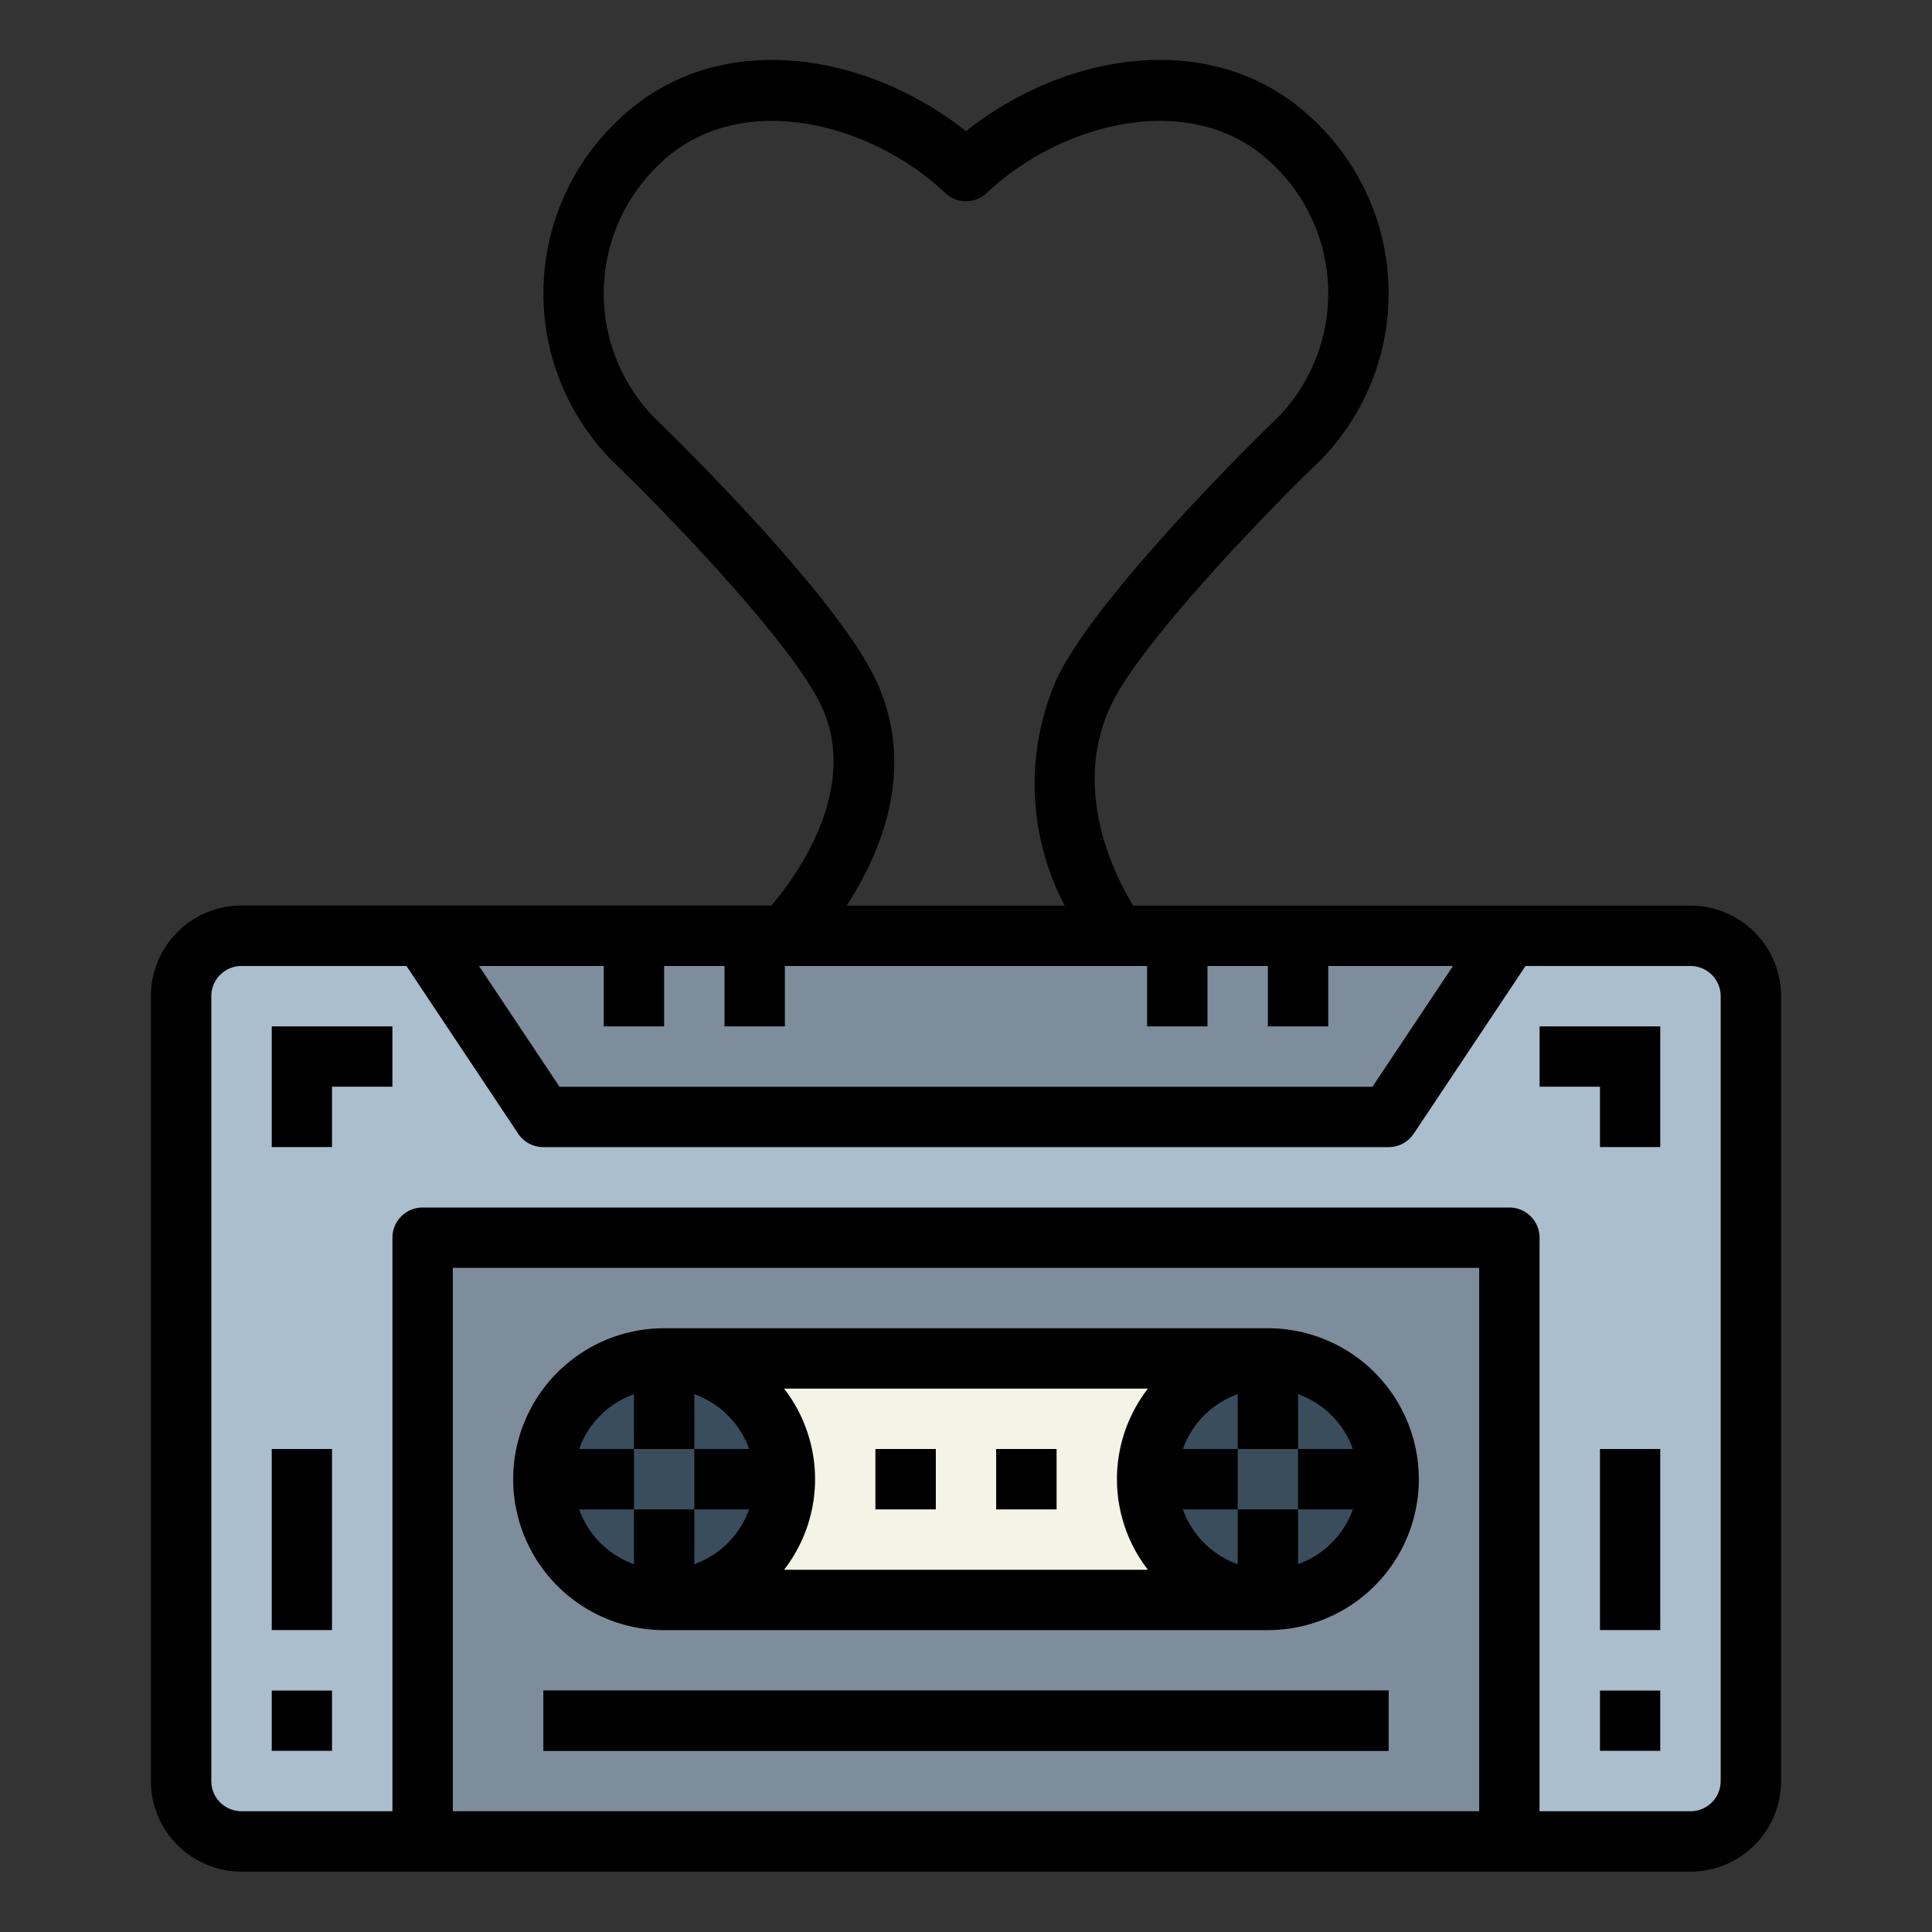 <svg height="512" viewBox="0 0 64 64" width="512" xmlns="http://www.w3.org/2000/svg"><rect x="0" y="0" width="64" height="64" fill="#333333" stroke="none"/><g id="Filled_outline" data-name="Filled outline"><rect fill="#aabece" height="30" rx="2" width="52" x="6" y="31"/><path d="m14 41h36v20h-36z" fill="#7d8d9c"/><rect fill="#f4f4e6" height="8" rx="4" width="28" x="18" y="45"/><circle cx="22" cy="49" fill="#394d5c" r="4"/><circle cx="42" cy="49" fill="#394d5c" r="4"/><path d="m9 56h2v2h-2z" fill="#f4f4e6"/><path d="m53 56h2v2h-2z" fill="#f4f4e6"/><path d="m46 37h-28l-4-6h36z" fill="#7d8d9c"/><path d="m29 48h2v2h-2z" fill="#f98c96"/><path d="m33 48h2v2h-2z" fill="#f98c96"/><path d="m18 56h28v2h-28z" fill="#394d5c"/><g fill="#f4f4e6"><path d="m11 38h-2v-4h4v2h-2z"/><path d="m55 38h-2v-2h-2v-2h4z"/><path d="m9 48h2v6h-2z"/><path d="m53 48h2v6h-2z"/></g><path d="m56 30h-18.462c-.627-1.027-2.067-3.882-.718-6.671 1.019-2.106 5.151-6.363 6.646-7.815a7.891 7.891 0 0 0 0-11.588c-3.234-3.049-8.179-2.197-11.466.419-3.291-2.615-8.236-3.467-11.466-.419a7.891 7.891 0 0 0 -.011 11.574c1.506 1.462 5.638 5.719 6.657 7.825 1.356 2.8-.844 5.754-1.626 6.671h-17.554a3 3 0 0 0 -3 3v26.004a3 3 0 0 0 3 3h48a3 3 0 0 0 3-3v-26a3 3 0 0 0 -3-3zm-34.095-15.941a5.894 5.894 0 0 1 0-8.678c2.575-2.428 6.888-1.361 9.409 1.013a1 1 0 0 0 1.372 0c2.522-2.377 6.835-3.439 9.409-1.013a5.893 5.893 0 0 1 -.011 8.687c-.231.225-5.684 5.536-7.064 8.39a8.646 8.646 0 0 0 .25 7.542h-7.223c1.132-1.742 2.358-4.6.933-7.542-1.38-2.858-6.833-8.165-7.075-8.399zm-1.905 17.941v2h2v-2h2v2h2v-2h12v2h2v-2h2v2h2v-2h4.132l-2.667 4h-26.93l-2.667-4zm29 28h-34v-18h34zm8-1a1 1 0 0 1 -1 1h-5v-19a1 1 0 0 0 -1-1h-36a1 1 0 0 0 -1 1v19h-5a1 1 0 0 1 -1-1v-26a1 1 0 0 1 1-1h5.465l3.7 5.555a1 1 0 0 0 .835.445h28a1 1 0 0 0 .832-.445l3.703-5.555h5.465a1 1 0 0 1 1 1z"/><path d="m22 54h20a5 5 0 0 0 0-10h-20a5 5 0 0 0 0 10zm19-7.816v1.816h2v-1.816a3 3 0 0 1 1.816 1.816h-1.816v2h1.816a3 3 0 0 1 -1.816 1.816v-1.816h-2v1.816a3 3 0 0 1 -1.816-1.816h1.816v-2h-1.816a3 3 0 0 1 1.816-1.816zm-15.026-.184h12.052a4.9 4.9 0 0 0 0 6h-12.052a4.9 4.9 0 0 0 0-6zm-4.974.184v1.816h2v-1.816a3 3 0 0 1 1.816 1.816h-1.816v2h1.816a3 3 0 0 1 -1.816 1.816v-1.816h-2v1.816a3 3 0 0 1 -1.816-1.816h1.816v-2h-1.816a3 3 0 0 1 1.816-1.816z"/><path d="m9 56h2v2h-2z"/><path d="m53 56h2v2h-2z"/><path d="m29 48h2v2h-2z"/><path d="m33 48h2v2h-2z"/><path d="m18 56h28v2h-28z"/><path d="m9 38h2v-2h2v-2h-4z"/><path d="m51 36h2v2h2v-4h-4z"/><path d="m9 48h2v6h-2z"/><path d="m53 48h2v6h-2z"/></g></svg>